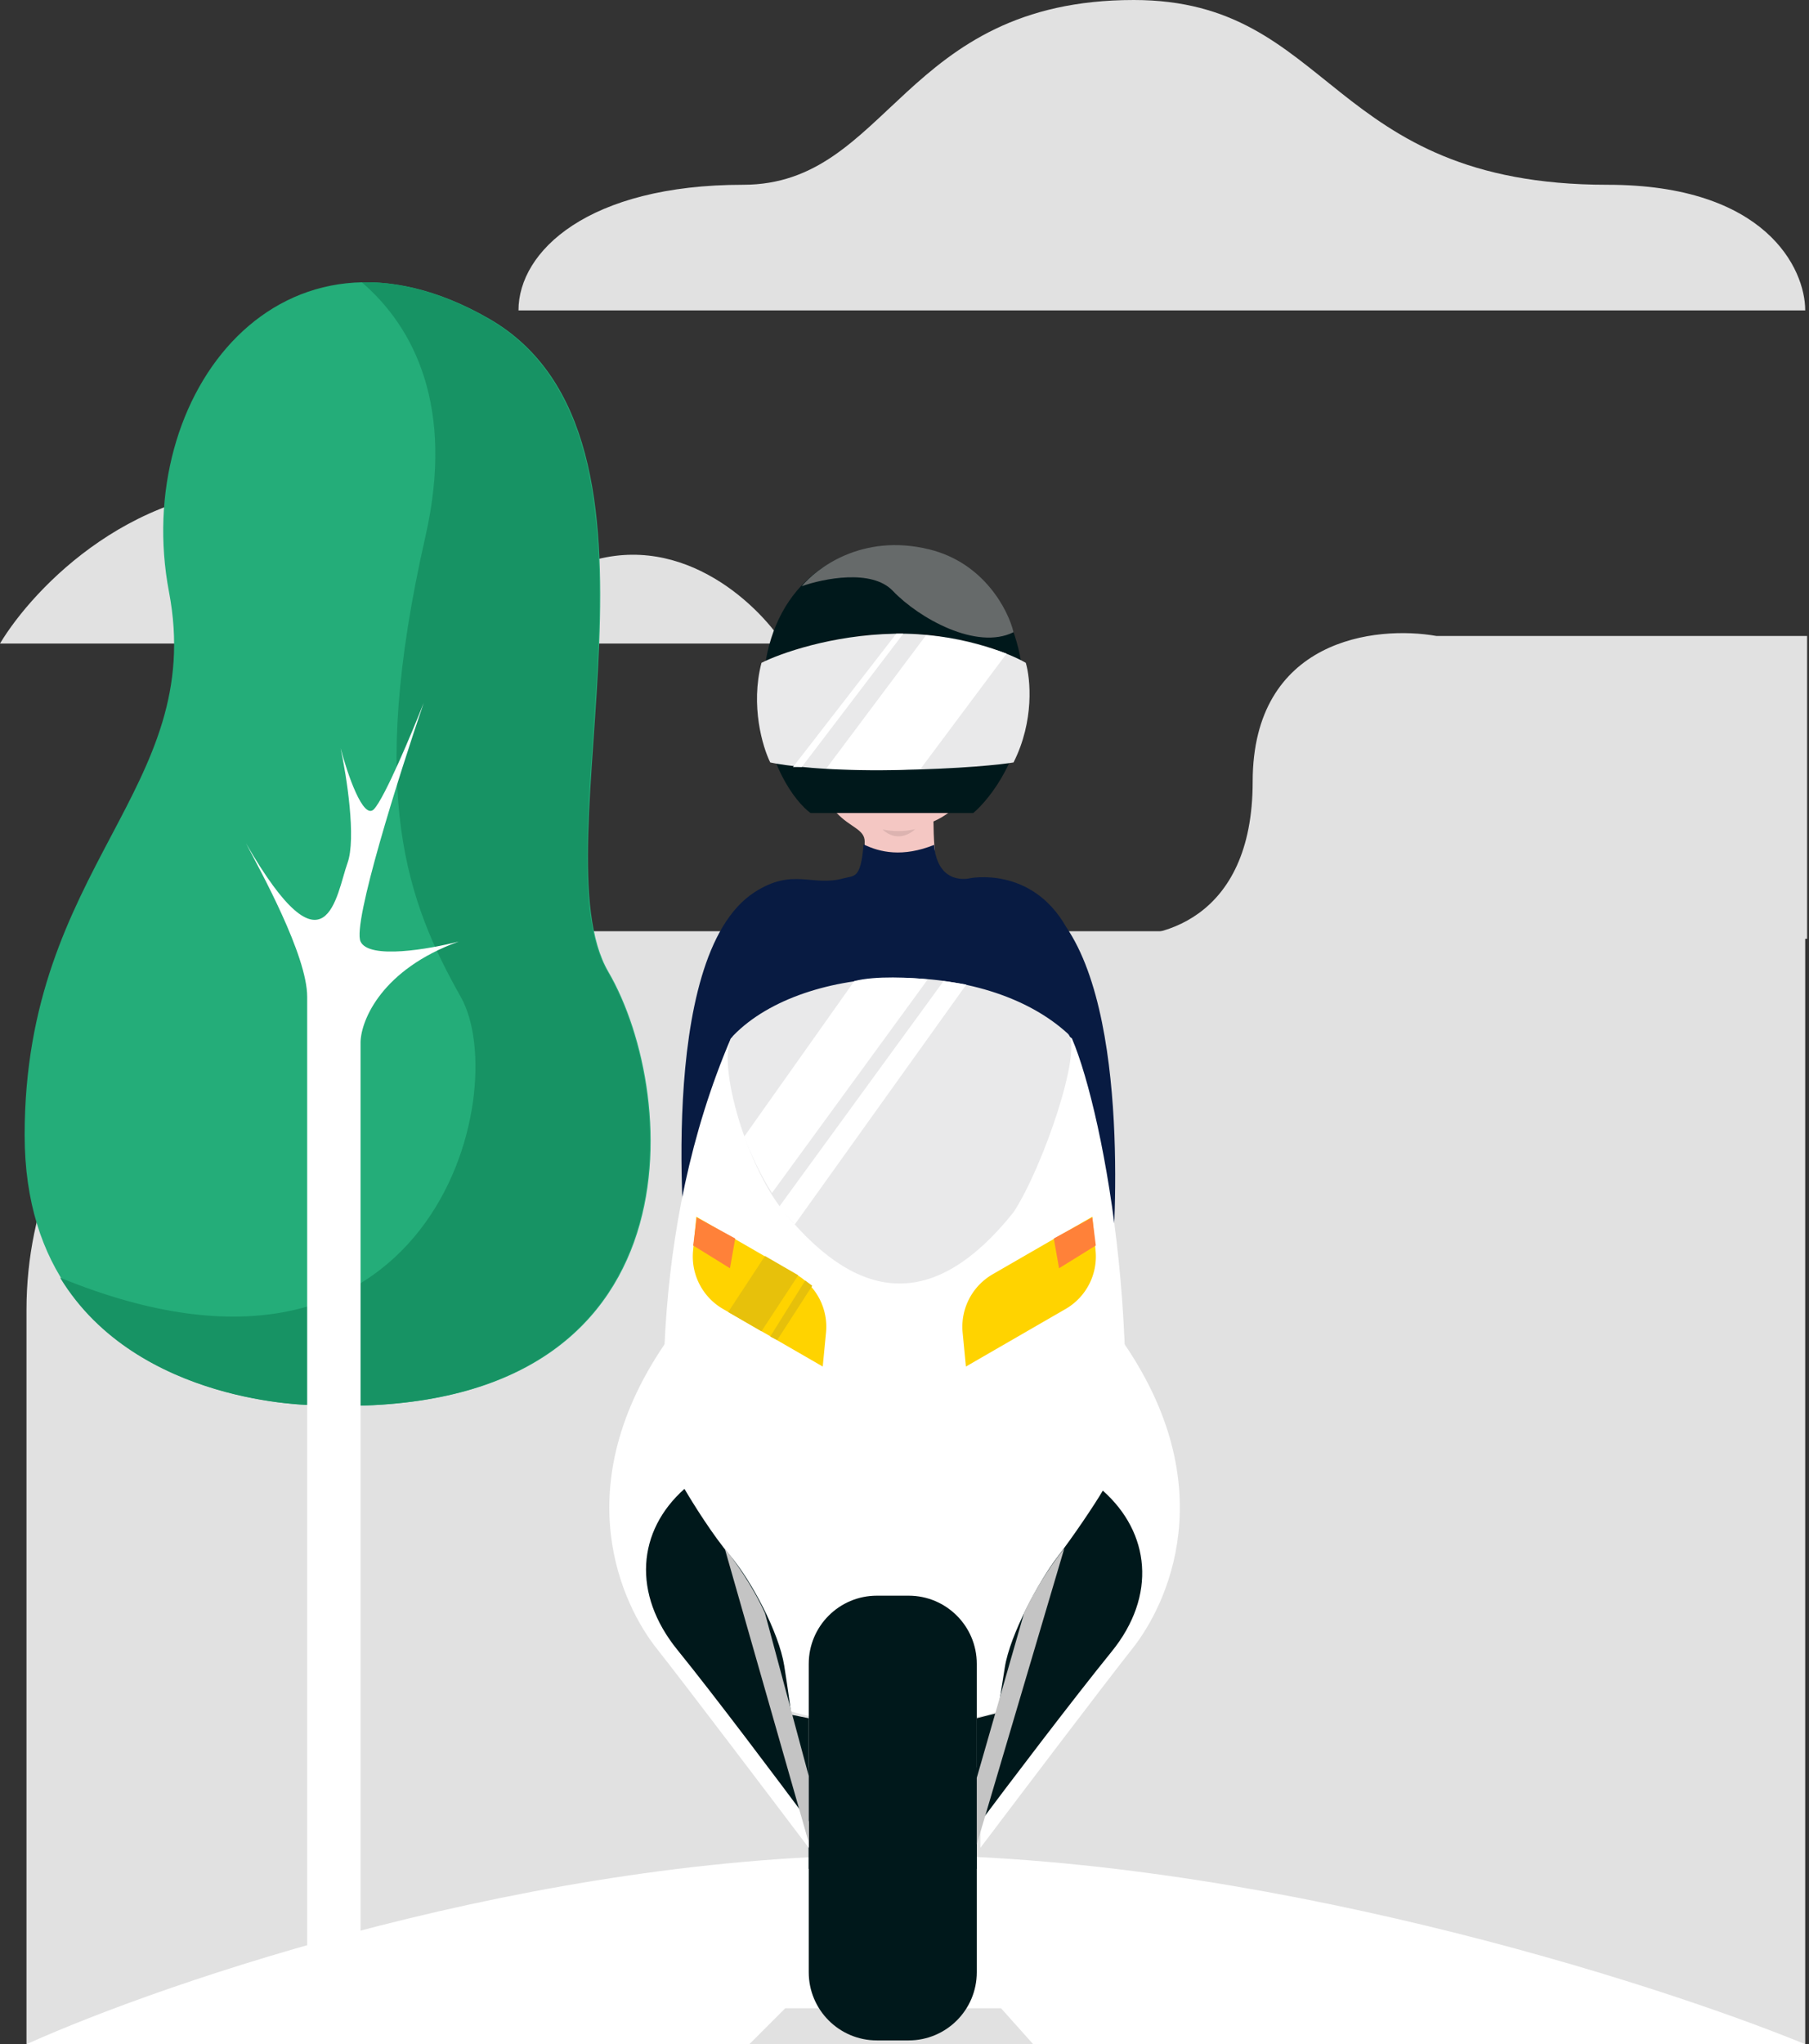<svg xmlns="http://www.w3.org/2000/svg" fill="none" viewBox="0 0 478 540"><rect x="0" y="0" width="478" height="540" fill="#333333" stroke="none"/><path fill="#E1E1E1" d="M7 346c0-55.228 44.772-100 100-100h370v294H7V346z"/><path fill="#fff" d="M236.5 490C141.7 490 44 523.333 7 540h470c-40.667-16.667-145.7-50-240.5-50z"/><path fill="#E1E1E1" d="M223.5 505.5L215 519h43l-9-13.5h-25.5zm-16 25L198 540h75l-8.5-9.5h-57zm94.518-283.001c-3.318.436-6.429.37-9.018 0h9.018c13.127-1.725 29.482-11.305 29.482-41 0-37.2 32-40.834 48-38H477v79H302.018z"/><path stroke="#E1E1E1" d="M293 247.499c12.833 1.833 38.5-3.8 38.5-41s32-40.834 48-38H477v79H293z"/><path fill="#E1E1E1" d="M137 82h340c0-11.064-10.452-33.19-52.258-33.19C350.548 48.81 352.484 0 299.581 0c-61.291 0-64.516 48.81-103.226 48.81C155.372 48.81 137 66.38 137 82zm-62.005 47.175C36.175 126.497 8.823 155.276 0 170h207c-7.239-11.043-28.166-30.653-53.956-20.747-32.237 12.381-29.523-16.732-78.049-20.078z"/><path fill="#081B42" d="M189.462 382.334c3.555-9.43 4.778-30.686 4.946-40.136l82.996 15.087-.416 51.908-93.527-11.524c.519-1.182 2.447-5.904 6.001-15.335z"/><path fill="#F4C7C3" d="M277.524 250.053c-6.357-8.304-15.416-2.999-25.823-8.78-3.872-2.15-5.013-16.614-5.049-24.275 11.935-5.155 18.116-22.075 17.985-39.779-.162-21.848-11.511-30.566-27.815-30.446-16.305.121-29.78 8.598-29.618 30.446.128 17.38.941 23.67 13.892 37.546 3.583 3.839 7.384 4.298 7.384 7.536 0 7.4-1.99 14.128-4.477 15.559-10.321 5.934-22.628 3.475-28.363 12.193-15.653 23.84-13.397 80.344-13.397 80.344l109.157-3.441s-.232-59.107-13.876-76.903z"/><path fill="#081B42" d="M256.233 232.014s-8.451 2.164-9.413-8.815c-8.335 3.315-14.327 1.961-18.634-.145-.741 9.288-2.48 8.189-5.255 8.96-8.326 2.312-13.413-2.905-23.589 3.7-26.364 17.114-18.023 96.533-18.023 96.533l112.395 2.776s6.013-63.829-12.026-90.194c-9.25-16.188-25.455-12.815-25.455-12.815z"/><path fill="#0C2048" d="M277.154 371.462c-31.996-2.447-69.091-10.632-83.455-14.396l-1.543 12.52c39.074 8.105 72.987 10.365 85.059 10.482l-.061-8.606zm-1.14-91.868s6.042 12.299 5.814 19.759l-.228 7.461-1.158-.518s.448-6.48.34-8.79c-.108-2.309-2.244-11.85-4.768-17.912zm-76.386.566s-6.611 17.571-5.604 22.337l1.048 4.755.666-.299a26.898 26.898 0 01-.729-6.855c.181-2.829 4.619-19.938 4.619-19.938z"/><path fill="#000" d="M233.188 219.105c2.841.604 5.78.582 8.612-.063 0 0-4.098 4.215-8.612.063z" opacity=".1"/><path fill="#00181B" d="M257.174 214.768h-43.016c-4.008-2.969-12.118-13.278-12.488-30.765-.462-21.86 12.488-39.671 35.615-39.671 23.126 0 33.302 20.24 33.302 39.671 0 15.544-8.942 26.987-13.413 30.765z"/><path fill="#666A6A" d="M235.897 156.07c-5.55-5.829-18.347-3.238-24.051-1.214 3.7-4.453 15.726-14.168 33.764-9.715 14.431 3.562 20.814 16.057 22.202 21.859-9.713 4.858-24.977-3.643-31.915-10.93z"/><path fill="#E9E9EA" d="M236.36 167.405c-16.651.324-30.372 5.262-35.152 7.691-2.96 11.334.309 22.264 2.313 26.312 3.546.81 15.078 2.348 32.839 2.024 17.762-.324 28.369-1.484 31.452-2.024 5.551-11.01 4.472-22.129 3.238-26.312-4.625-2.699-18.039-8.015-34.69-7.691z"/><path fill="#fff" d="M218.322 203.026l26.364-35.217c8.141.647 17.577 3.508 21.277 4.857l-22.664 30.36c-6.661.648-19.426.27-24.977 0zm-6.476-.402l26.827-35.218h-1.851l-27.289 35.218h2.313z"/><path fill="#fff" stroke="#fff" d="M224.108 453.898h24.766c20.495 0 39.387-12.471 43.328-32.584 11.684-59.622-.811-126.553-9.376-146.699-4.627-3.759-19.803-11.279-43.493-11.279s-40.409 7.52-45.807 11.279c-21.272 49.749-20.002 105.444-13.752 144.145 3.439 21.293 22.766 35.138 44.334 35.138z"/><path fill="#00181B" d="M213.697 439.52c0-9.942 8.059-18 18-18h8.403c9.941 0 18 8.058 18 18v54.154h-44.403V439.52z"/><path fill="#00181B" d="M258.1 521c0 9.941-8.059 18-18 18h-8.403c-9.941 0-18-8.059-18-18v-54.155H258.1V521z"/><path fill="#fff" d="M173.457 435.395c7.03 8.881 29.756 38.852 40.24 52.728v-6.938l-18.964-74.929-18.038-52.729c-27.752 39.315-12.026 70.767-3.238 81.868zm125.84 0c-7.03 8.881-29.756 38.852-40.24 52.728v-6.938l18.964-74.929 18.038-52.729c27.752 39.315 12.026 70.767 3.238 81.868z"/><path fill="#00181B" d="M179.007 435.857c9.621 11.841 27.135 35.153 34.69 45.328v-27.289l-4.626-.925c-.154-1.388-.74-5.92-1.85-12.951-1.387-8.788-8.788-22.664-14.338-29.139-4.44-5.181-9.867-13.876-12.026-17.576-12.488 11.1-13.876 27.751-1.85 42.552zm114.707.461c-9.621 11.841-28.06 36.078-35.615 46.253v-28.677l5.551-1.387c.154-1.388.74-4.995 1.85-12.026 1.387-8.788 9.25-23.126 13.876-29.139 4.16-5.408 9.867-13.876 12.025-17.576 12.489 11.1 14.339 27.751 2.313 42.552z"/><path fill="#C4C4C4" d="M191.496 409.031l22.201 77.705V469.16l-11.563-43.015c-3.33-7.401-8.479-14.493-10.638-17.114zm89.731 0L258.1 487.199v-17.576l12.488-43.478c3.331-7.401 8.48-14.493 10.639-17.114z"/><path fill="#E9E9EA" d="M193.809 273.511c-4.934 5.063 2.775 33.765 13.413 46.716 20.352 24.775 40.24 25.439 60.592 0 7.863-12.026 18.5-43.363 14.338-47.178-22.201-20.351-69.415-18.964-88.343.462z"/><path fill="#fff" d="M249.312 259.172l-43.478 59.666 4.163 4.625 45.328-63.366c-1.851-.37-4.78-.771-6.013-.925zm-52.728 41.164l29.139-41.165c5.551-1.48 15.264-.925 19.427-.462l-41.166 56.428c-2.96-4.44-6.167-11.717-7.4-14.801z"/><path fill="#FFD300" d="M183.997 321.415l26.337 15.206a16 16 0 017.927 15.389l-.865 8.983-26.337-15.206a15.999 15.999 0 01-7.926-15.389l.864-8.983zm104.629 0l-26.337 15.206a16 16 0 00-7.927 15.389l.865 8.983 26.337-15.206a15.999 15.999 0 007.926-15.389l-.864-8.983z"/><path fill="#E6C00B" d="M203.521 353.067l9.251-14.801 1.85 1.387-9.25 14.339-1.851-.925z"/><path fill="#E7C10B" d="M192.42 346.59l9.713-14.801 8.788 5.088-9.713 14.801-8.788-5.088z"/><path fill="#FF8139" d="M192.883 335.027l-9.713-6.013.925-7.401 10.176 5.551-1.388 7.863zm86.955 0l9.713-6.013-.925-7.401-10.176 5.551 1.388 7.863z"/><path fill="#24AD79" d="M82.8 371.168s-76.289 0-76.289-71.328 48.093-91.232 38.143-143.483c-9.95-52.251 29.854-103.674 84.596-72.159 54.741 31.515 12.32 139.614 31.509 172.516 19.189 32.902 24.865 119.433-77.959 114.454z"/><path fill="#179364" fill-rule="evenodd" d="M95.597 74.563c13.855 11.912 24.585 32.956 16.825 67.107-15.605 68.677-4.681 96.772 9.363 121.746 13.962 24.825-7.545 114.432-105.911 74.093 20.481 33.659 66.721 33.659 66.721 33.659 102.823 4.979 97.148-81.552 77.959-114.454-7.3-12.518-5.683-35.919-3.892-61.846 2.918-42.222 6.298-91.145-27.617-110.67-11.988-6.901-23.259-9.825-33.448-9.635z" clip-rule="evenodd"/><path fill="#fff" d="M81.17 263.339c0-11.018-12.39-33.363-16.174-40.571 21.397 37.1 23.877 13.38 26.82 5.231 2.354-6.52-.227-22.939-1.811-30.334 1.755 6.64 5.978 19.151 8.828 16.072 2.85-3.078 9.94-19.995 13.129-28.069-6.489 19.015-18.912 58.246-16.692 63.049 2.22 4.804 18.225 2.002 25.95 0-20.327 7.353-25.77 20.724-25.95 26.49v264.431h-14.1V263.339z"/></svg>